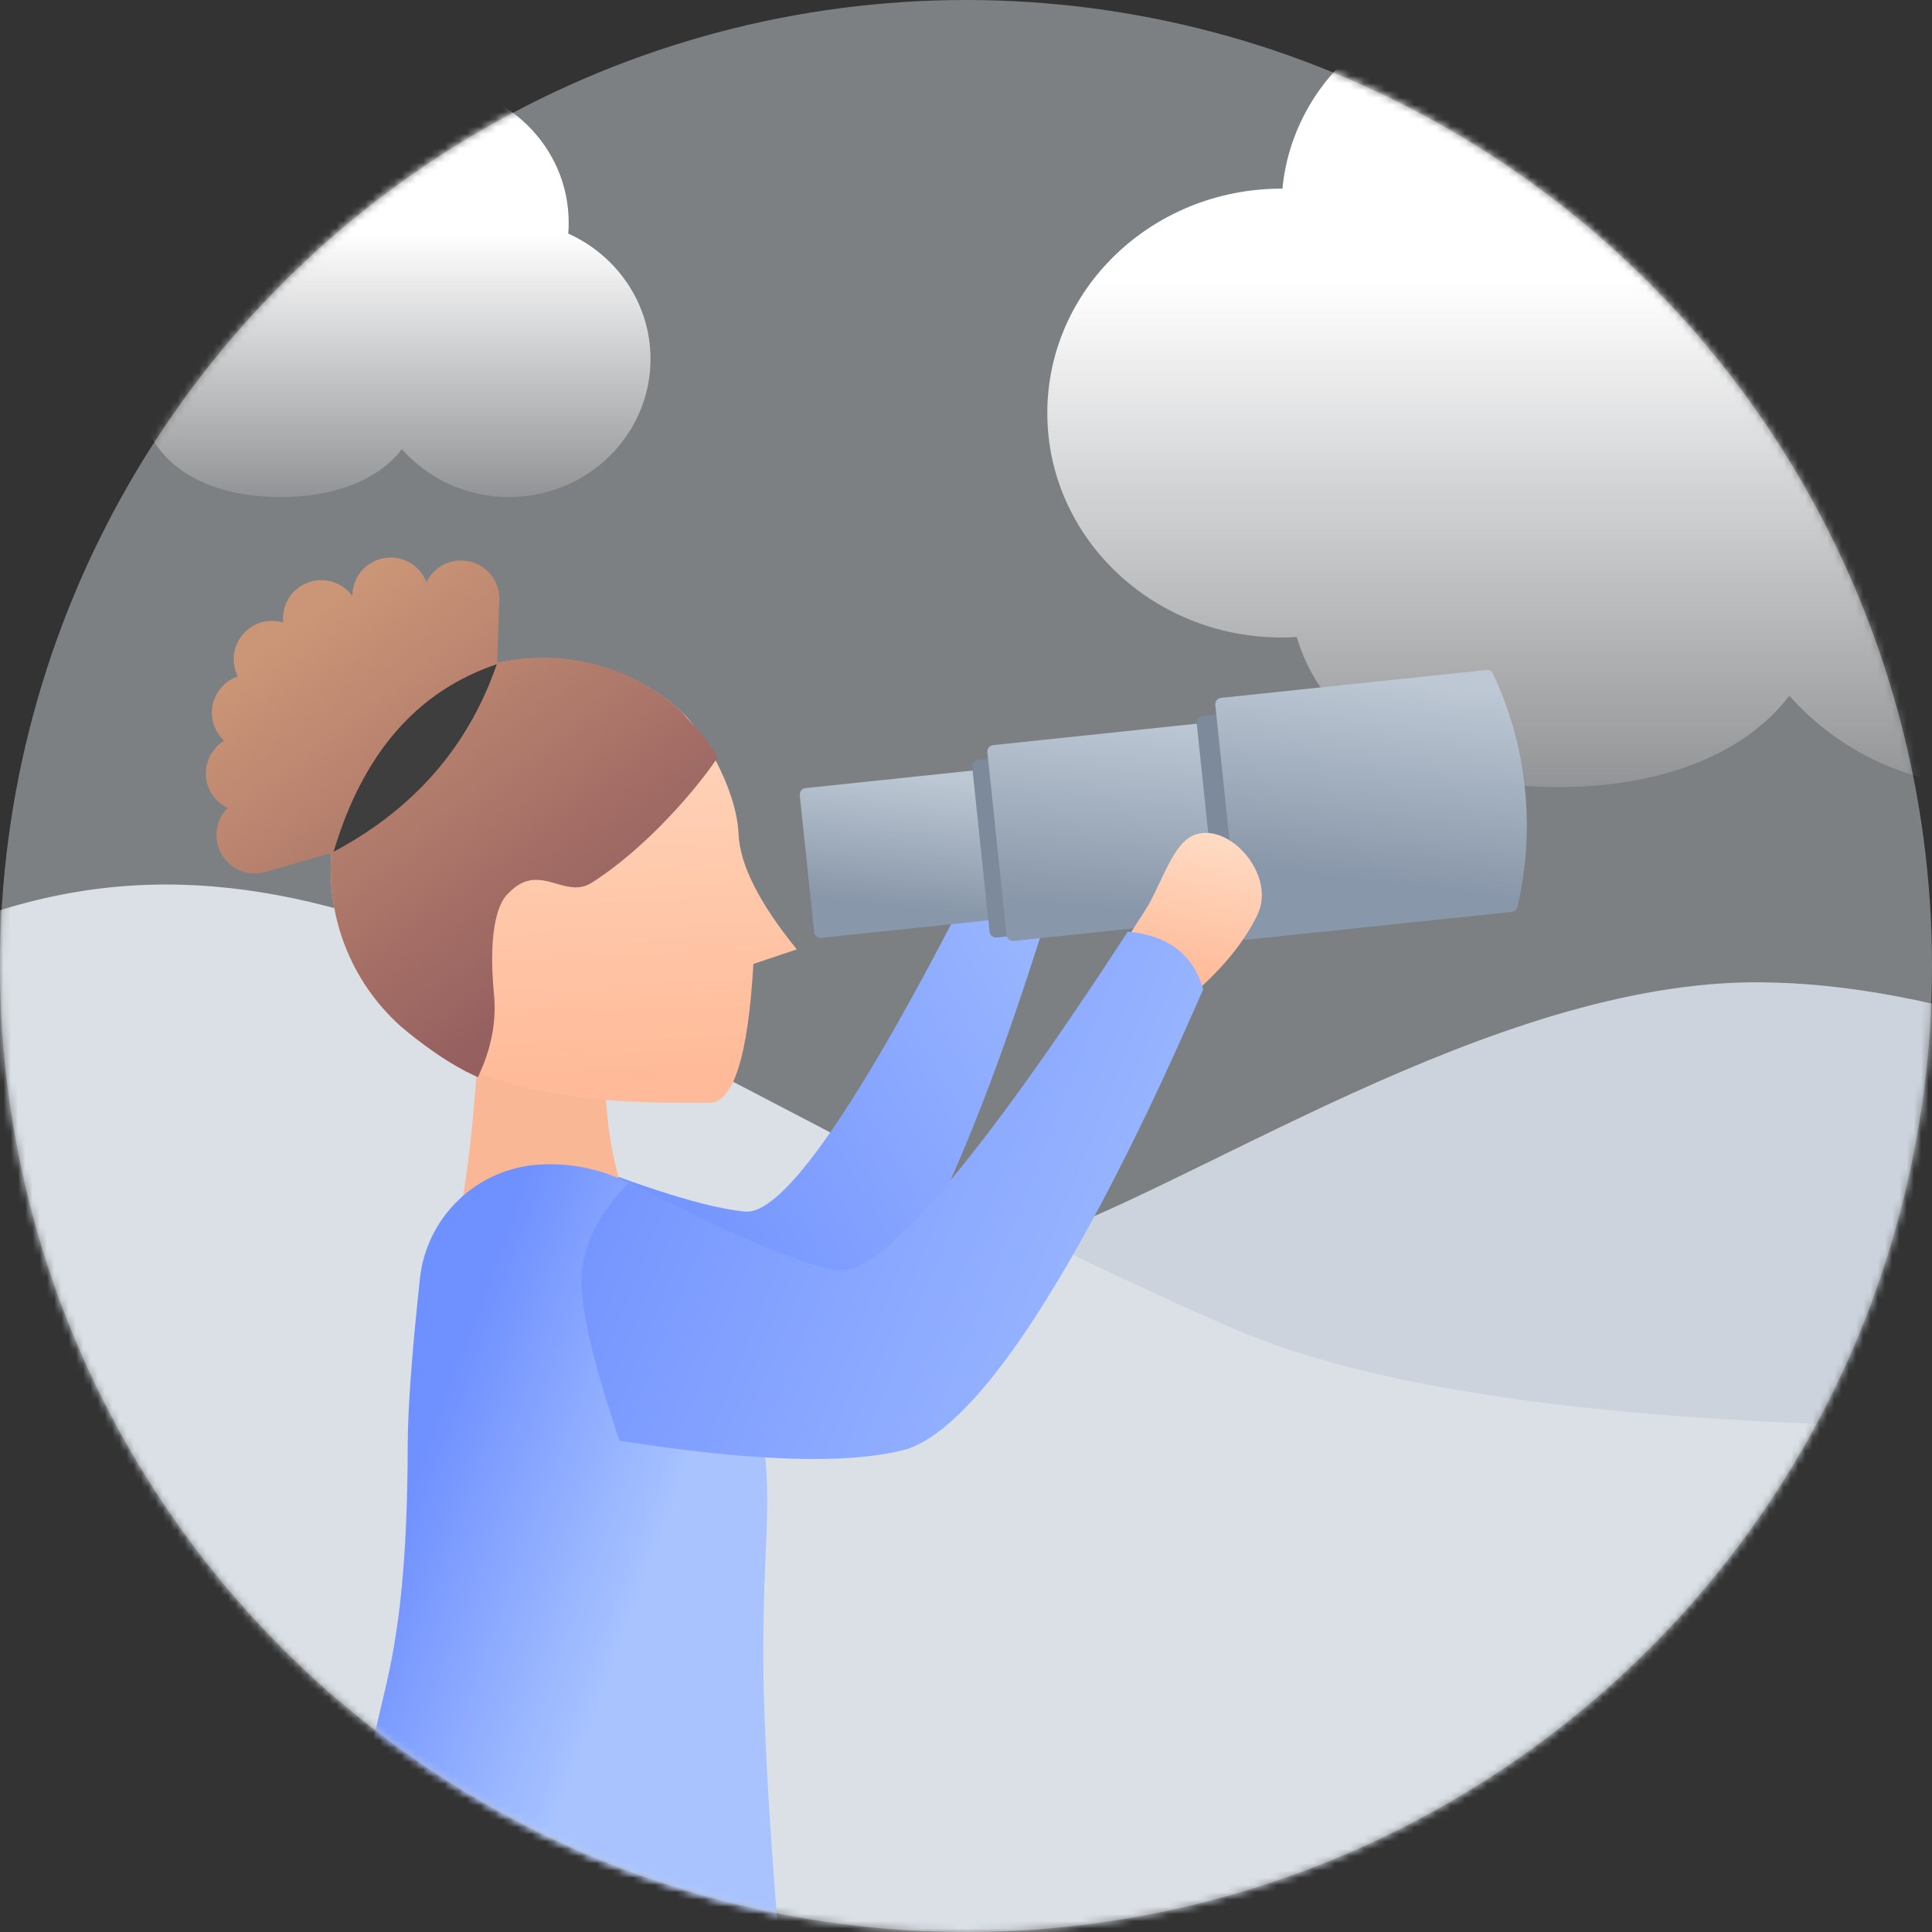 <?xml version="1.0" encoding="UTF-8"?>
<svg width="267px" height="267px" viewBox="0 0 267 267" version="1.1" xmlns="http://www.w3.org/2000/svg" xmlns:xlink="http://www.w3.org/1999/xlink">
    <rect x="0" y="0" width="267" height="267" fill="#333333" stroke="none"/>
    <title>Artwork 2</title>
    <defs>
        <circle id="path-1" cx="133.5" cy="133.5" r="133.5"></circle>
        <linearGradient x1="50%" y1="35.673%" x2="50%" y2="100%" id="linearGradient-3">
            <stop stop-color="#FFFFFF" offset="0%"></stop>
            <stop stop-color="#FFFFFF" stop-opacity="0.158" offset="100%"></stop>
        </linearGradient>
        <linearGradient x1="50%" y1="35.673%" x2="50%" y2="100%" id="linearGradient-4">
            <stop stop-color="#FFFFFF" offset="0%"></stop>
            <stop stop-color="#FFFFFF" stop-opacity="0.158" offset="100%"></stop>
        </linearGradient>
        <linearGradient x1="132.053%" y1="46.083%" x2="16.568%" y2="56.388%" id="linearGradient-5">
            <stop stop-color="#A8C3FF" offset="0%"></stop>
            <stop stop-color="#6F90FF" offset="100%"></stop>
        </linearGradient>
        <linearGradient x1="72.405%" y1="0.53%" x2="50%" y2="85.172%" id="linearGradient-6">
            <stop stop-color="#BDC8D4" offset="0%"></stop>
            <stop stop-color="#8897A9" offset="100%"></stop>
        </linearGradient>
        <linearGradient x1="72.405%" y1="-6.3%" x2="50%" y2="90.028%" id="linearGradient-7">
            <stop stop-color="#BDC8D4" offset="0%"></stop>
            <stop stop-color="#8897A9" offset="100%"></stop>
        </linearGradient>
        <linearGradient x1="72.405%" y1="3.537%" x2="50%" y2="83.033%" id="linearGradient-8">
            <stop stop-color="#BDC8D4" offset="0%"></stop>
            <stop stop-color="#8897A9" offset="100%"></stop>
        </linearGradient>
        <linearGradient x1="73.522%" y1="40.295%" x2="38.773%" y2="15.87%" id="linearGradient-9">
            <stop stop-color="#A8C3FF" offset="0%"></stop>
            <stop stop-color="#6F90FF" offset="100%"></stop>
        </linearGradient>
        <linearGradient x1="111.059%" y1="18.3%" x2="50%" y2="100%" id="linearGradient-10">
            <stop stop-color="#FFDFC9" offset="0%"></stop>
            <stop stop-color="#FFBB99" offset="100%"></stop>
        </linearGradient>
        <linearGradient x1="132.053%" y1="46.083%" x2="10.132%" y2="-13.764%" id="linearGradient-11">
            <stop stop-color="#A8C3FF" offset="0%"></stop>
            <stop stop-color="#6F90FF" offset="100%"></stop>
        </linearGradient>
        <linearGradient x1="119.205%" y1="18.3%" x2="50%" y2="100%" id="linearGradient-12">
            <stop stop-color="#FFDFC9" offset="0%"></stop>
            <stop stop-color="#FFBB99" offset="100%"></stop>
        </linearGradient>
        <linearGradient x1="13.963%" y1="16.543%" x2="63.958%" y2="85.163%" id="linearGradient-13">
            <stop stop-color="#CB9577" offset="0%"></stop>
            <stop stop-color="#966060" offset="100%"></stop>
        </linearGradient>
    </defs>
    <g id="Empty-States" stroke="none" stroke-width="1" fill="none" fill-rule="evenodd">
        <g id="3.3_No-Friends" transform="translate(-54, -220)">
            <g id="Artwork" transform="translate(54, 220)">
                <mask id="mask-2" fill="white">
                    <use xlink:href="#path-1"></use>
                </mask>
                <use id="clip" fill-opacity="0.433" fill="#DDE5E9" xlink:href="#path-1"></use>
                <path d="M253.965,0 C274.569,0 291.273,16.301 291.273,36.409 C291.273,37.38 291.234,38.342 291.157,39.294 C303.962,45.061 312.848,57.702 312.848,72.369 C312.848,92.477 296.145,108.778 275.54,108.778 C264.249,108.778 254.129,103.882 247.287,96.148 C240.759,104.664 228.88,108.778 215.308,108.778 C197.971,108.778 183.396,102.065 179.209,88.036 C178.513,88.079 177.81,88.101 177.101,88.101 C159.227,88.101 144.737,74.215 144.737,57.086 C144.737,39.957 159.227,26.071 177.101,26.071 L177.23,26.071 L177.23,26.071 C178.632,11.448 191.321,0 206.768,0 C215.518,0 223.384,3.674 228.814,9.518 C235.446,3.606 244.274,0 253.965,0 Z" id="cloud" fill="url(#linearGradient-3)" mask="url(#mask-2)"></path>
                <path d="M59.04,11.687 C69.838,11.687 78.592,20.23 78.592,30.768 C78.592,31.276 78.571,31.781 78.531,32.28 C85.242,35.301 89.899,41.926 89.899,49.613 C89.899,60.151 81.145,68.693 70.347,68.693 C64.429,68.693 59.125,66.127 55.54,62.073 C52.12,66.538 45.894,68.693 38.782,68.693 C29.695,68.693 22.057,65.175 19.863,57.822 C19.498,57.846 19.13,57.857 18.759,57.857 C9.392,57.857 1.798,50.58 1.798,41.604 C1.798,32.627 9.392,25.35 18.759,25.35 L18.827,25.35 L18.827,25.35 C19.56,17.686 26.211,11.687 34.306,11.687 C38.891,11.687 43.013,13.612 45.859,16.674 C49.335,13.576 53.962,11.687 59.04,11.687 Z" id="cloud" fill="url(#linearGradient-4)" mask="url(#mask-2)"></path>
                <g id="mountains" mask="url(#mask-2)">
                    <g transform="translate(102.485, 251.717) scale(-1, 1) translate(-102.485, -251.717) translate(-124.96, 121.364)">
                        <path d="M86.54,14.387 C123.774,14.043 166.092,43.668 189.422,50.846 C205.904,55.918 238.142,61.947 286.134,68.935 C195.561,110.408 127.09,130.994 80.72,130.692 C34.351,130.39 7.444,101.382 0,43.668 C33.835,24.368 62.682,14.607 86.54,14.387 Z" id="Rectangle" fill="#CCD3DC"></path>
                        <path d="M47.16,75.893 C126.469,198.741 191.896,260.165 243.44,260.165 C294.985,260.165 365.389,195.692 454.651,66.744 C415.79,38.771 374.092,17.961 329.559,4.315 C280.466,-10.729 241.246,26.318 159.994,62.028 C138.353,71.54 100.741,76.161 47.16,75.893 Z" id="Rectangle-Copy" fill="#DAE0E6"></path>
                    </g>
                </g>
                <g id="person" mask="url(#mask-2)">
                    <g transform="translate(27.869, 76.414)">
                        <path d="M41.883,100.032 C57.047,107.079 68.24,110.642 75.462,110.721 C90.499,110.008 121.183,72.071 125.78,66.611 C125.774,62.158 123.464,59.05 118.848,57.285 C93.02,79.701 77.772,89.701 73.104,87.284 C68.436,84.866 61.342,79.065 51.823,69.881 C47.187,72.53 44.245,75.668 42.996,79.297 C41.748,82.926 41.376,89.837 41.883,100.032 Z" id="Path-14" fill="url(#linearGradient-5)" transform="translate(83.722, 84.003) rotate(-22) translate(-83.722, -84.003) "></path>
                        <g id="Group-2" stroke-width="1" fill="none" transform="translate(133.755, 38.146) rotate(-6) translate(-133.755, -38.146) translate(83.422, 20.875)">
                            <path d="M0.9,6.402 L23.907,6.402 C24.404,6.402 24.807,6.805 24.807,7.302 L24.807,26.308 C24.807,26.805 24.404,27.208 23.907,27.208 L0.9,27.208 C0.403,27.208 2.3805747e-15,26.805 0,26.308 L0,7.302 C-1.7189414e-16,6.805 0.403,6.402 0.9,6.402 Z" id="Rectangle-24" fill="url(#linearGradient-6)"></path>
                            <path d="M25.012,5.019 L52.82,5.019 C53.317,5.019 53.72,5.422 53.72,5.919 L53.72,28.792 C53.72,29.289 53.317,29.692 52.82,29.692 L25.012,29.692 C24.514,29.692 24.112,29.289 24.112,28.792 L24.112,5.919 C24.112,5.422 24.514,5.019 25.012,5.019 Z" id="Rectangle-24-Copy-3" fill="#7C8A9B"></path>
                            <path d="M27.308,3.201 L55.916,3.201 C56.413,3.201 56.816,3.604 56.816,4.101 L56.816,29.509 C56.816,30.006 56.413,30.409 55.916,30.409 L27.308,30.409 C26.811,30.409 26.408,30.006 26.408,29.509 L26.408,4.101 C26.408,3.604 26.811,3.201 27.308,3.201 Z" id="Rectangle-24-Copy" fill="url(#linearGradient-7)"></path>
                            <path d="M56.498,2.221 L93.109,2.221 C93.606,2.221 94.009,2.624 94.009,3.121 L94.009,31.369 C94.009,31.866 93.606,32.269 93.109,32.269 L56.498,32.269 C56.001,32.269 55.598,31.866 55.598,31.369 L55.598,3.121 C55.598,2.624 56.001,2.221 56.498,2.221 Z" id="Rectangle-24-Copy-4" fill="#7C8A9B"></path>
                            <path d="M59.317,-3.65464798e-05 L96.195,-3.65464798e-05 C96.579,0.001 96.92,0.245 97.043,0.609 C98.859,5.846 99.767,11.227 99.767,16.752 C99.767,22.28 98.858,27.696 97.041,33.001 C96.918,33.364 96.578,33.608 96.195,33.61 L59.317,33.61 C58.82,33.61 58.417,33.207 58.417,32.71 L58.417,0.9 C58.417,0.403 58.82,-3.65464798e-05 59.317,-3.65464798e-05 Z" id="Rectangle-24-Copy-2" fill="url(#linearGradient-8)"></path>
                        </g>
                        <g id="Group-5" stroke-width="1" fill="none" transform="translate(8.882, 35.53)">
                            <path d="M33.284,30.392 L49.129,41.54 C48.437,47.333 48.689,53.278 49.885,59.374 C49.885,67.739 49.371,73.11 48.342,75.487 L33.538,75.487 C28.865,66.964 26.528,59.684 26.528,53.644 C28.542,48.474 30.794,40.723 33.284,30.392 Z" id="Rectangle-2" fill="#FAB795" transform="translate(38.206, 52.94) rotate(-10) translate(-38.206, -52.94) "></path>
                            <path d="M37.671,49.007 C47.118,48.371 56.063,53.322 60.54,61.665 C64.485,69.017 66.893,75.226 67.765,80.292 C70.469,96.002 68.738,97.59 68.738,116.685 C68.738,129.416 70.174,150.522 73.047,180.003 C65.275,182.907 54.628,184.359 41.107,184.359 C27.586,184.359 14.064,181.118 0.543,174.637 C8.481,155.538 13.186,140.674 14.658,130.046 C15.797,121.83 19.547,116.124 19.593,87.904 C19.601,82.835 20.164,75.118 21.281,64.753 C22.2,56.223 29.111,49.584 37.671,49.007 Z" id="Rectangle-23" fill="url(#linearGradient-9)"></path>
                            <path d="M118.45,19.841 C119.133,14.621 120.479,10.27 122.489,6.79 C125.504,1.569 135.155,2.738 136.495,7.67 C137.219,10.336 134.831,13.494 132.459,17.72 C131.025,20.273 129.702,25.267 127.669,25.957 C124.451,27.048 121.379,25.009 118.45,19.841 Z" id="Path-2" fill="url(#linearGradient-10)" transform="translate(127.538, 14.813) scale(-1, 1) rotate(-56) translate(-127.538, -14.813) "></path>
                            <path d="M42.056,74.84 C59.178,82.797 71.815,86.82 79.969,86.909 C96.946,86.104 131.59,43.27 136.781,37.107 C136.774,32.079 134.166,28.569 128.954,26.577 C99.793,51.886 82.577,63.176 77.306,60.447 C72.036,57.718 64.027,51.168 53.279,40.798 C48.045,43.789 44.723,47.332 43.313,51.43 C41.903,55.527 41.484,63.33 42.056,74.84 Z" id="Path-14" fill="url(#linearGradient-11)" transform="translate(89.295, 56.743) rotate(-16) translate(-89.295, -56.743) "></path>
                        </g>
                        <g id="Group-3" stroke-width="1" fill="none">
                            <path d="M42.428,80.805 C44.659,83.283 50.775,80.512 60.777,72.492 L66.29,75.6 C67.558,67.482 69.718,61.926 72.77,58.931 C77.347,54.439 79.964,45.404 80.019,41.992 C80.278,25.94 66.979,12.866 50.892,12.866 C34.806,12.866 21.765,25.906 21.765,41.992 C21.765,49.4 24.361,56.162 28.12,62.474 C32.504,69.835 37.379,75.198 42.428,80.805 Z" id="Oval-12" fill="url(#linearGradient-12)" transform="translate(50.894, 47.274) rotate(-48) translate(-50.894, -47.274) "></path>
                            <path d="M31.073,4.047 L31.131,3.927 C32.04,2.158 33.911,0.976 36.03,1.05 C38.953,1.152 41.24,3.604 41.138,6.527 L40.836,15.199 C49.727,13.224 59.366,15.405 66.458,22.096 C68.235,24.252 69.505,25.12 71.304,28.262 C68.724,32.213 61.555,40.745 53.901,45.577 C52.303,46.586 50.781,46.213 49.235,45.771 L48.628,45.597 C46.669,45.045 44.651,44.654 42.373,47.054 C41.282,48.001 39.474,51.35 40.403,61.045 C40.717,64.323 40.227,68.151 38.182,72.45 C34.044,70.657 29.864,67.417 27.478,65.387 C20.485,59.09 17.252,50.174 17.929,41.465 L8.8,44.083 C5.988,44.89 3.055,43.264 2.249,40.452 C1.7,38.538 2.279,36.566 3.593,35.249 C1.991,34.482 0.812,32.923 0.613,31.025 C0.392,28.93 1.426,26.992 3.108,25.957 C1.718,24.666 1.071,22.667 1.596,20.705 C2.071,18.936 3.387,17.617 4.999,17.064 C4.152,15.381 4.234,13.298 5.391,11.645 C6.739,9.721 9.134,8.967 11.266,9.613 C11.07,7.762 11.861,5.863 13.494,4.719 C15.871,3.055 19.138,3.614 20.828,5.961 C20.813,3.502 22.523,1.287 25.023,0.755 C27.612,0.205 30.161,1.648 31.073,4.047 Z" id="Combined-Shape" fill="url(#linearGradient-13)"></path>
                            <path d="M18.238,41.296 C29.351,35.383 36.868,26.746 40.788,15.382 C29.787,19.072 22.27,27.71 18.238,41.296 Z" id="Path-13" fill="#3E3E3E"></path>
                        </g>
                    </g>
                </g>
            </g>
        </g>
    </g>
</svg>